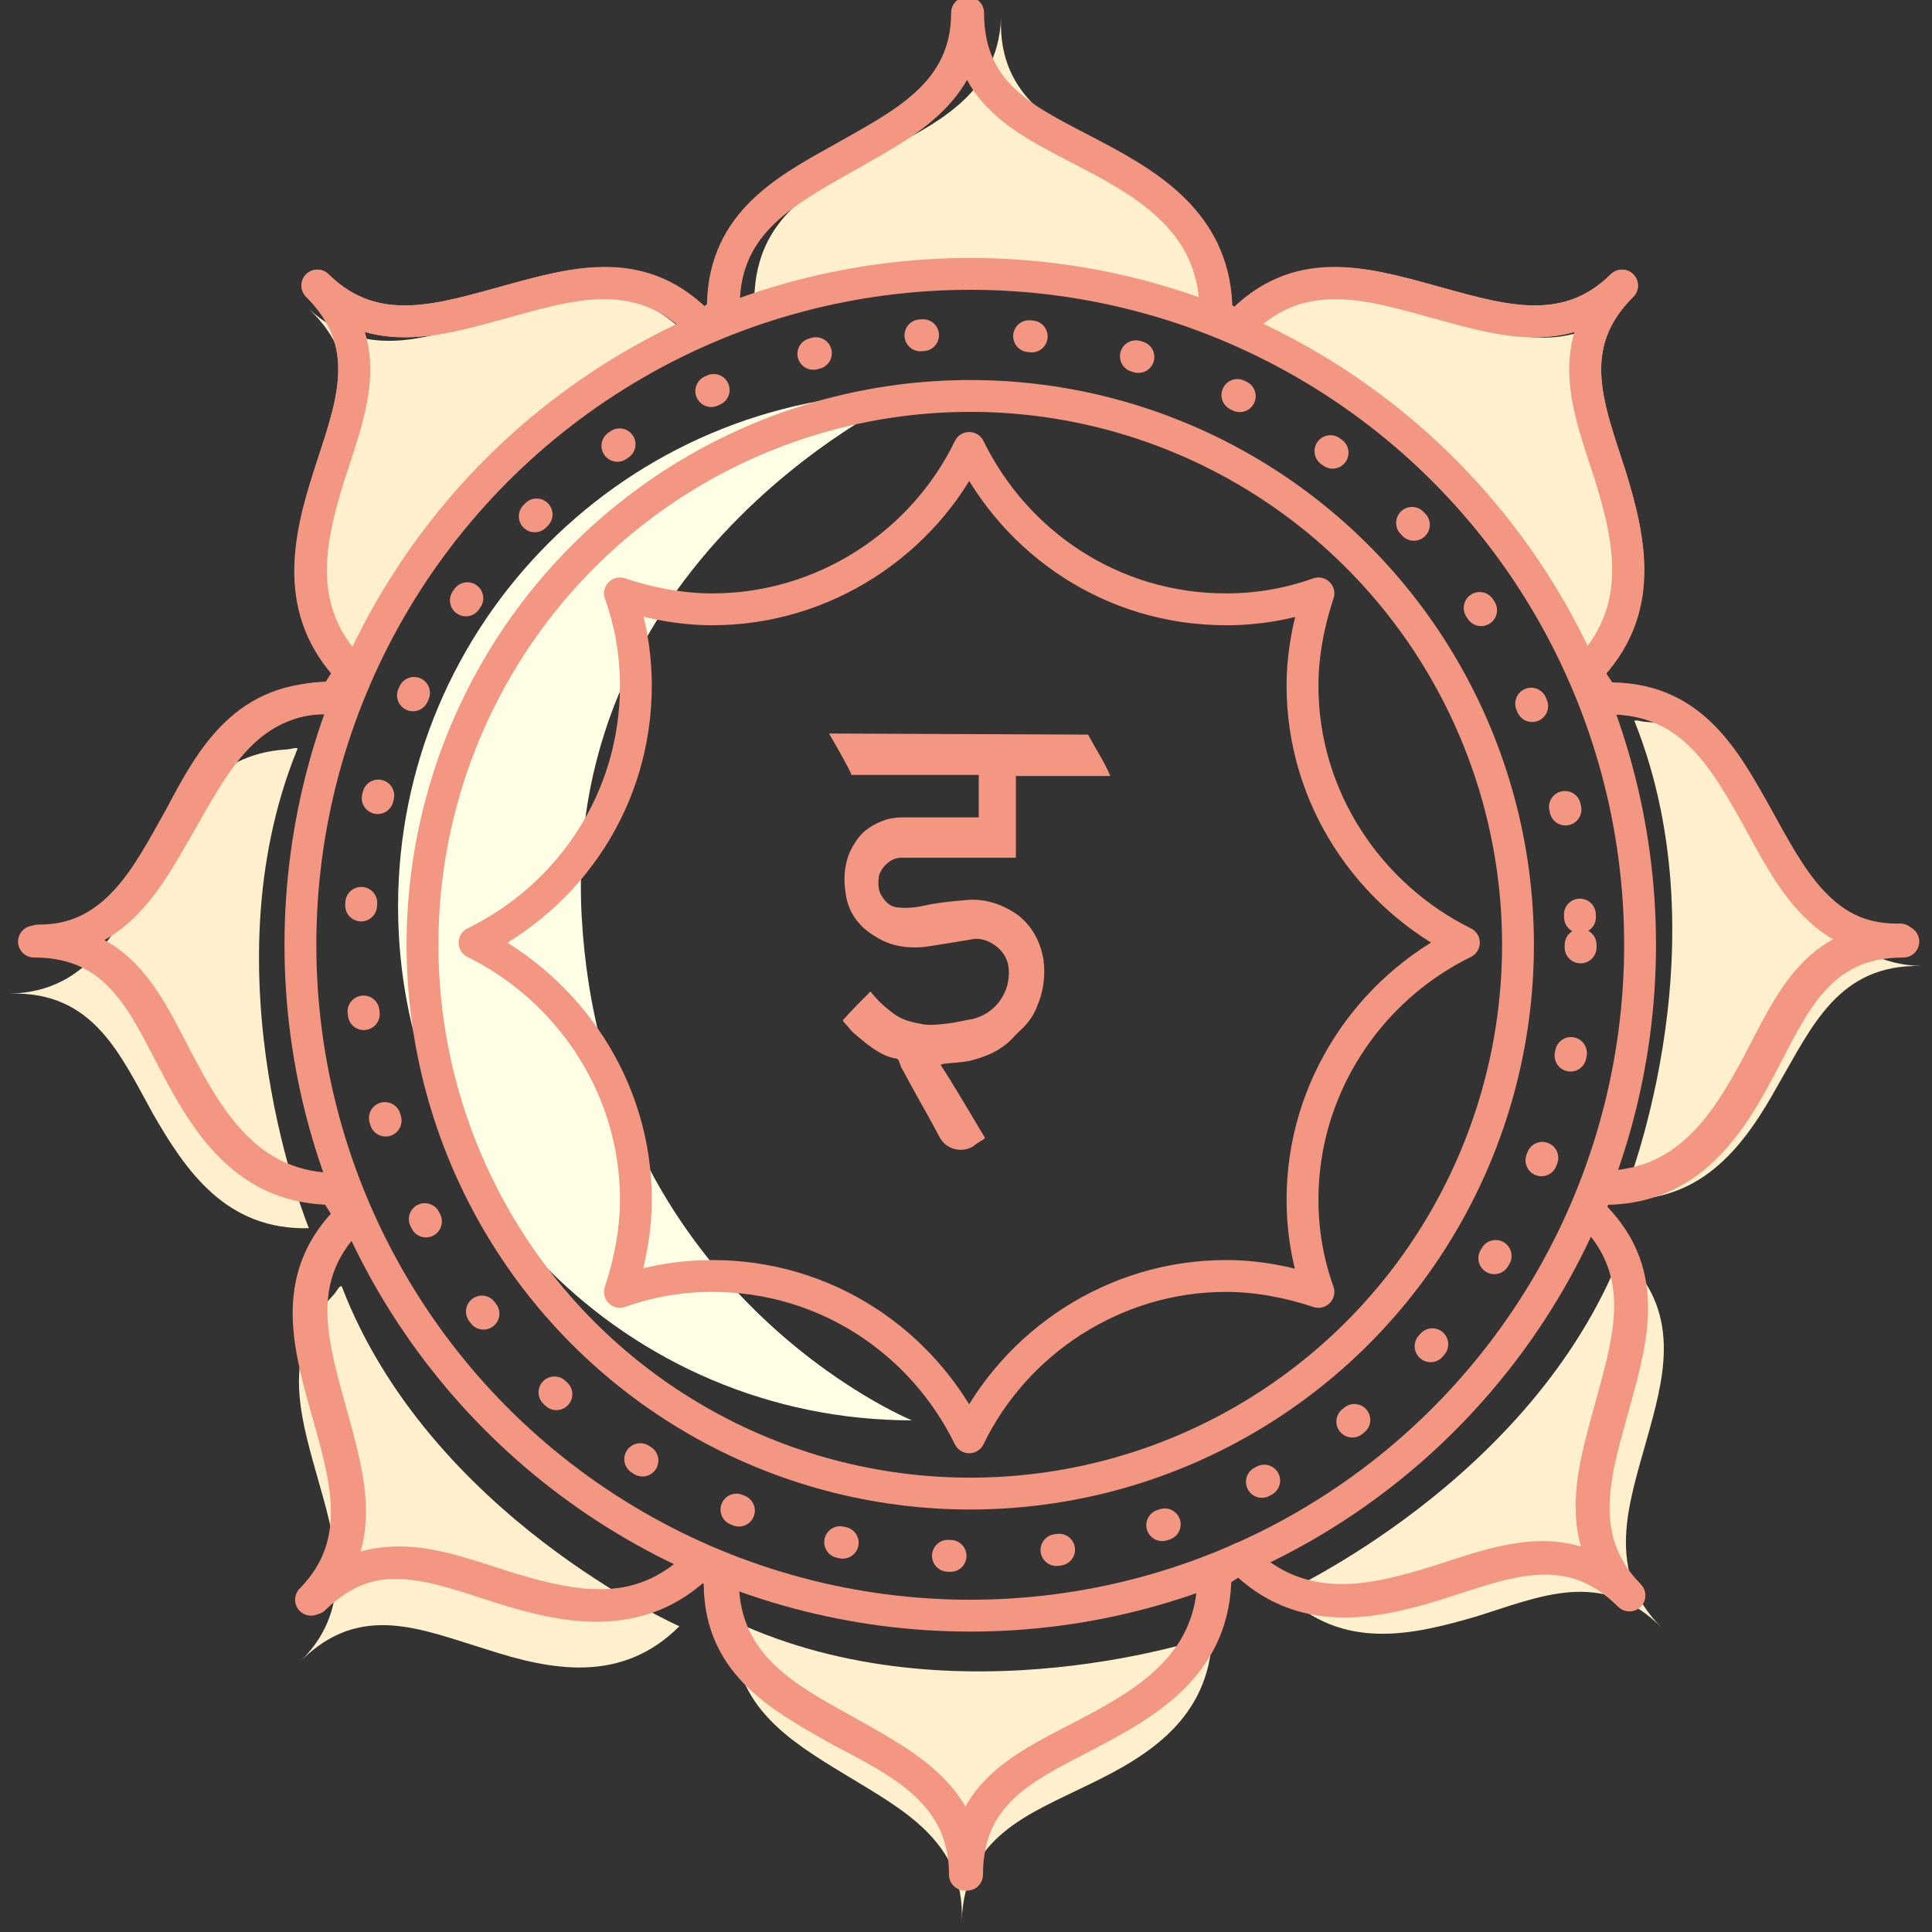 <svg id="Layer_1" xmlns="http://www.w3.org/2000/svg" viewBox="0 0 182 182"><rect x="0" y="0" width="182" height="182" fill="#333333" stroke="none"/><style>.st0{fill:#fff0cd}.st1{fill:#ffffe6}.st2{fill:none;stroke:#f49782;stroke-width:3;stroke-linecap:round;stroke-linejoin:round;stroke-miterlimit:10}.st3{fill:#f49782}.st4{fill:none;stroke:#f49782;stroke-width:3;stroke-linecap:round;stroke-linejoin:round;stroke-miterlimit:10;stroke-dasharray:.25,10}</style><g id="XMLID_2443_"><path id="XMLID_2484_" class="st0" d="M114.2 154.1c-.3 7.8-6 11.3-11.6 14-5.7 2.8-11.7 4.9-12 12.8.3-7.5-5.7-10.5-11.1-13.8-5.1-3.1-10.3-6.3-10.4-13.4 0-.3-.3-1.2 0-1 21 9.8 45.1 1.4 45.1 1.4z"/><path id="XMLID_2482_" class="st0" d="M71.1 28.3c-.3.1 0-.7 0-1 .5-7.1 6-9.9 11.2-12.6 5.6-2.9 11.7-5.6 12-13-.3 7.7 5.6 10.3 11.1 13.5 5.4 3.1 10.9 6.9 10.6 14.7.2.1-23.3-9.9-44.9-1.6z"/><path id="XMLID_2480_" class="st0" d="M117.5 31c-.3-.2.5-.5.8-.7 5.4-4.6 11.2-2.7 16.9-.9 6 2 12.3 4.5 17.7-.6-5.7 5.2-3.4 11.2-1.7 17.4 1.6 6 2.7 12.6-3 17.9-.1 0-9.6-23.7-30.7-33.1z"/><path id="XMLID_2478_" class="st0" d="M154 68c-.2-.3.7 0 1 0 7.1.4 9.9 5.8 12.8 11.1 2.9 5.6 5.7 11.7 13.2 11.9-7.8-.2-10.3 5.7-13.5 11.2-3 5.4-6.9 11-14.7 10.8 0 .2 9.8-23.4 1.2-45z"/><path id="XMLID_2476_" class="st0" d="M152.7 118.1c.2-.3.5.5.8.8 4.9 5.2 3.2 11.1 1.6 16.8-1.7 6.1-3.9 12.3 1.4 17.6-5.6-5.6-11.4-2.9-17.5-1-5.9 1.7-12.5 3.3-18.1-2.2 0-.1 23.3-10.5 31.8-32z"/><path id="XMLID_2474_" class="st0" d="M33.8 64.4c-5.7-5.4-4.6-11.9-3-17.9 1.6-6.2 3.9-12.1-1.7-17.4 5.5 5.1 11.7 2.6 17.7.6 5.7-1.7 11.5-3.7 16.9.9.3.3 1.1.5.8.7-21.1 9.4-30.7 33.1-30.7 33.1z"/><path id="XMLID_2472_" class="st0" d="M29.1 115.7c-7.8.2-11.6-5.4-14.7-10.8C11.3 99.3 8.8 93.4 1 93.6c7.5-.2 10.2-6.3 13.2-11.9C17 76.5 19.9 71 27 70.6c.3 0 1.2-.3 1 0-8.7 21.4 1.1 45.1 1.1 45.1z"/><path id="XMLID_2470_" class="st0" d="M64 153.2c-5.5 5.5-12.2 4.1-18.1 2.2-6.2-1.9-11.9-4.5-17.5 1 5.2-5.2 3.1-11.6 1.4-17.6-1.6-5.7-3.3-11.6 1.6-16.8.3-.3.6-1 .8-.8 8.3 21.6 31.8 32 31.8 32z"/><path id="XMLID_2469_" class="st1" d="M85.9 133.8c-26.7 0-48.4-21.7-48.4-48.4S59.1 37 85.9 37c0 0-33 14.8-31.1 49.4 2 35.5 31.1 47.4 31.1 47.4z"/><g id="XMLID_2444_"><path id="XMLID_2468_" class="st2" d="M165.5 76.9c-3.2-5.6-6.3-11.3-14.4-11.1l-1.7-2.5c5.7-5.7 4.2-12.3 2.3-18.5-2-6.3-4.6-12.3 1.1-17.9-5.4 5.4-11.9 3.1-18.2 1.4-6.2-1.7-12.5-3.5-18 2.4l.2.2c-1.2-.5-2.3-1.5-2.3-1.5 0-8-5.8-11.7-11.5-14.7-5.8-3.1-11.9-5.4-11.9-13.5 0 7.7-6.3 10.6-11.9 13.8-5.6 3.1-11.3 6.3-11.1 14.4 0 0-1.1.9-2.1 1.4l.1-.1c-5.5-5.8-11.9-4.1-18-2.4-6.3 1.7-12.7 4-18.2-1.4 5.7 5.7 3.1 11.7 1.1 17.9-2 6.1-3.4 12.8 2 18.4-.6 1.3-1.6 2.6-1.6 2.6-8.2-.3-11.4 5.4-14.4 11.1-3.2 5.7-6.1 11.8-13.8 11.8 8.1 0 10.4 6.1 13.5 11.9 3 5.7 6.8 11.4 14.7 11.4 0 0 1 1.3 1.6 2.6-5.7 5.5-4 11.8-2.3 17.9 1.7 6.2 4 12.7-1.4 18.2 5.7-5.7 11.7-3.1 18-1.1 6.1 1.9 12.9 3.3 18.5-2.3l-.1-.1c1.1.4 2.1 1.3 2.1 1.3-.3 8.1 5.5 11.2 11.1 14.4 5.9 3.1 12 6 12 13.7 0-8.1 6.1-10.4 11.9-13.5 5.7-3 11.5-6.7 11.5-14.7 0 0 1.3-1 2.6-1.6 5.7 5.6 12.3 4.1 18.4 2.2 6.3-2 12.3-4.5 18 1.1-5.4-5.4-3.1-11.9-1.4-18.2 1.7-6.2 3.5-12.5-2.4-18l1.3-2.1c8 0 11.7-5.8 14.7-11.4 3.1-5.8 5.4-11.9 13.5-11.9-7.5.2-10.5-6.1-13.5-11.6z"/><path id="XMLID_2466_" class="st2" d="M122.7 113c0 3 .5 5.9 1.5 8.7-2.7-.9-5.7-1.5-8.7-1.5-10.6 0-19.9 6.3-24.2 15.2-4.4-9-13.5-15.2-24.2-15.2-3 0-5.9.5-8.7 1.5.9-2.7 1.5-5.7 1.5-8.7 0-10.6-6.3-19.8-15.2-24.2 9-4.4 15.2-13.5 15.2-24.2 0-3-.5-5.9-1.5-8.7 2.7.9 5.7 1.5 8.7 1.5 10.6 0 19.9-6.3 24.2-15.2 4.4 9 13.5 15.2 24.2 15.2 3 0 5.9-.5 8.7-1.5-.9 2.7-1.5 5.7-1.5 8.7 0 10.6 6.3 19.8 15.2 24.2-9 4.4-15.2 13.7-15.2 24.2z"/><g id="XMLID_2449_"><path id="XMLID_2464_" class="st2" d="M151.1 65.8c8.1-.3 11.3 5.5 14.4 11.1 3.2 5.7 6.1 11.8 13.8 11.8-8.1 0-10.4 6.1-13.5 11.9-3 5.7-6.8 11.4-14.7 11.4"/><path id="XMLID_2462_" class="st2" d="M31.8 112c-8 0-11.7-5.8-14.7-11.4-3.1-5.8-5.4-12-13.5-12 7.7 0 10.6-6.3 13.8-11.8 3.2-5.6 6.3-11.3 14.4-11.1"/><path id="XMLID_2460_" class="st2" d="M68.2 29.4c-.3-8.1 5.5-11.2 11.1-14.4 5.6-3.2 11.9-6.1 11.9-13.8 0 8.1 6.1 10.4 11.9 13.5 5.7 3 11.5 6.7 11.5 14.7"/><path id="XMLID_2458_" class="st2" d="M114.5 148.4c0 8-5.8 11.7-11.5 14.7-5.8 3.1-11.9 5.4-11.9 13.5 0-7.7-6.3-10.6-11.9-13.8-5.6-3.1-11.3-6.3-11.1-14.4"/><path id="XMLID_2456_" class="st2" d="M116.6 30.7c5.5-5.8 11.9-4.1 18-2.4 6.3 1.7 12.7 4 18.2-1.4-5.7 5.7-3.1 11.7-1.1 17.9 1.9 6.1 3.3 12.9-2.3 18.5"/><path id="XMLID_2454_" class="st2" d="M66.1 147.2c-5.7 5.7-12.3 4.2-18.5 2.3-6.3-2-12.3-4.5-18 1.1 5.4-5.4 3.1-11.9 1.4-18.2-1.7-6.2-3.5-12.5 2.4-18"/><path id="XMLID_2452_" class="st2" d="M33.3 63.3C27.6 57.6 29.1 51 31 44.8c2-6.3 4.6-12.3-1.1-17.9 5.4 5.4 11.9 3.1 18.2 1.4 6.2-1.7 12.5-3.5 18 2.4"/><path id="XMLID_2450_" class="st2" d="M149.7 114.1c5.9 5.5 4.1 11.8 2.4 18-1.7 6.2-4 12.7 1.4 18.2-5.7-5.7-11.7-3.1-18-1.1-6.1 1.9-12.9 3.3-18.5-2.3"/></g><path id="XMLID_2448_" class="st3" d="M102.5 69.2c.1 0 .1 0 0 0 .8 1.5 1.5 2.5 2.1 3.9h-8.9v7.7H84.9c-1.1 0-1.9 1-2.1 1.7-.1.8-.1 1.5.4 2.1.4.6.9.9 1.6.9.9.1 1.9-.1 2.8-.3 1.1-.2 2.1-.3 3.3-.4 1.7-.2 3.3.3 4.7 1.2 1.5 1 2.4 2.6 2.7 4.4.2 1.5 0 3-.6 4.4-.3.8-.8 1.5-1.4 2.1-.6.5-1.1 1.2-1.7 1.6-.9.7-2 1.1-3.1 1.4-.9.2-1.6.2-2.5.3-.1 0-.3.1-.4.1 1.5 2.3 2.8 4.6 4.2 6.9-.3.3-.7.4-1 .7-1.1.8-2.7.4-3.3-.8-1.1-2.1-2.3-4.1-3.4-6.2-.2-.3-.3-.6-.4-.9-.1-.3-.3-.3-.4-.3-1.5-.3-2.7-1.4-3.9-2.4-.3-.3-.6-.7-.9-1-.1-.1-.1-.3 0-.3.8-.9 1.6-1.7 2.5-2.6.7.9 1.4 1.5 2.2 2.1s1.7.8 2.8 1c.8.1 1.5 0 2.4-.1.8-.1 1.5-.3 2.2-.4 1.6-.4 2.8-1.5 3.3-3.2.3-1.4.2-2.7-1.1-3.7-.7-.5-1.5-.8-2.3-.6-1.2.2-2.5.4-3.7.6-1.7.3-3.6.2-5.2-.8-1.6-.9-2.6-2.2-2.9-3.9-.3-1.7-.2-3.5.9-5.1.7-1.1 1.7-1.7 2.9-2.1.3-.1 1-.2 1.4-.2h7.3v-4h-12c0-.3-2.1-3.9-2.1-3.9l24.4.1z"/><ellipse id="XMLID_2447_" class="st2" cx="91.4" cy="89" rx="63.1" ry="63.2"/><ellipse id="XMLID_2446_" class="st2" cx="91.4" cy="89" rx="51.6" ry="51.7"/><ellipse id="XMLID_2445_" class="st4" cx="91.4" cy="89" rx="57.5" ry="57.6"/></g></g></svg>